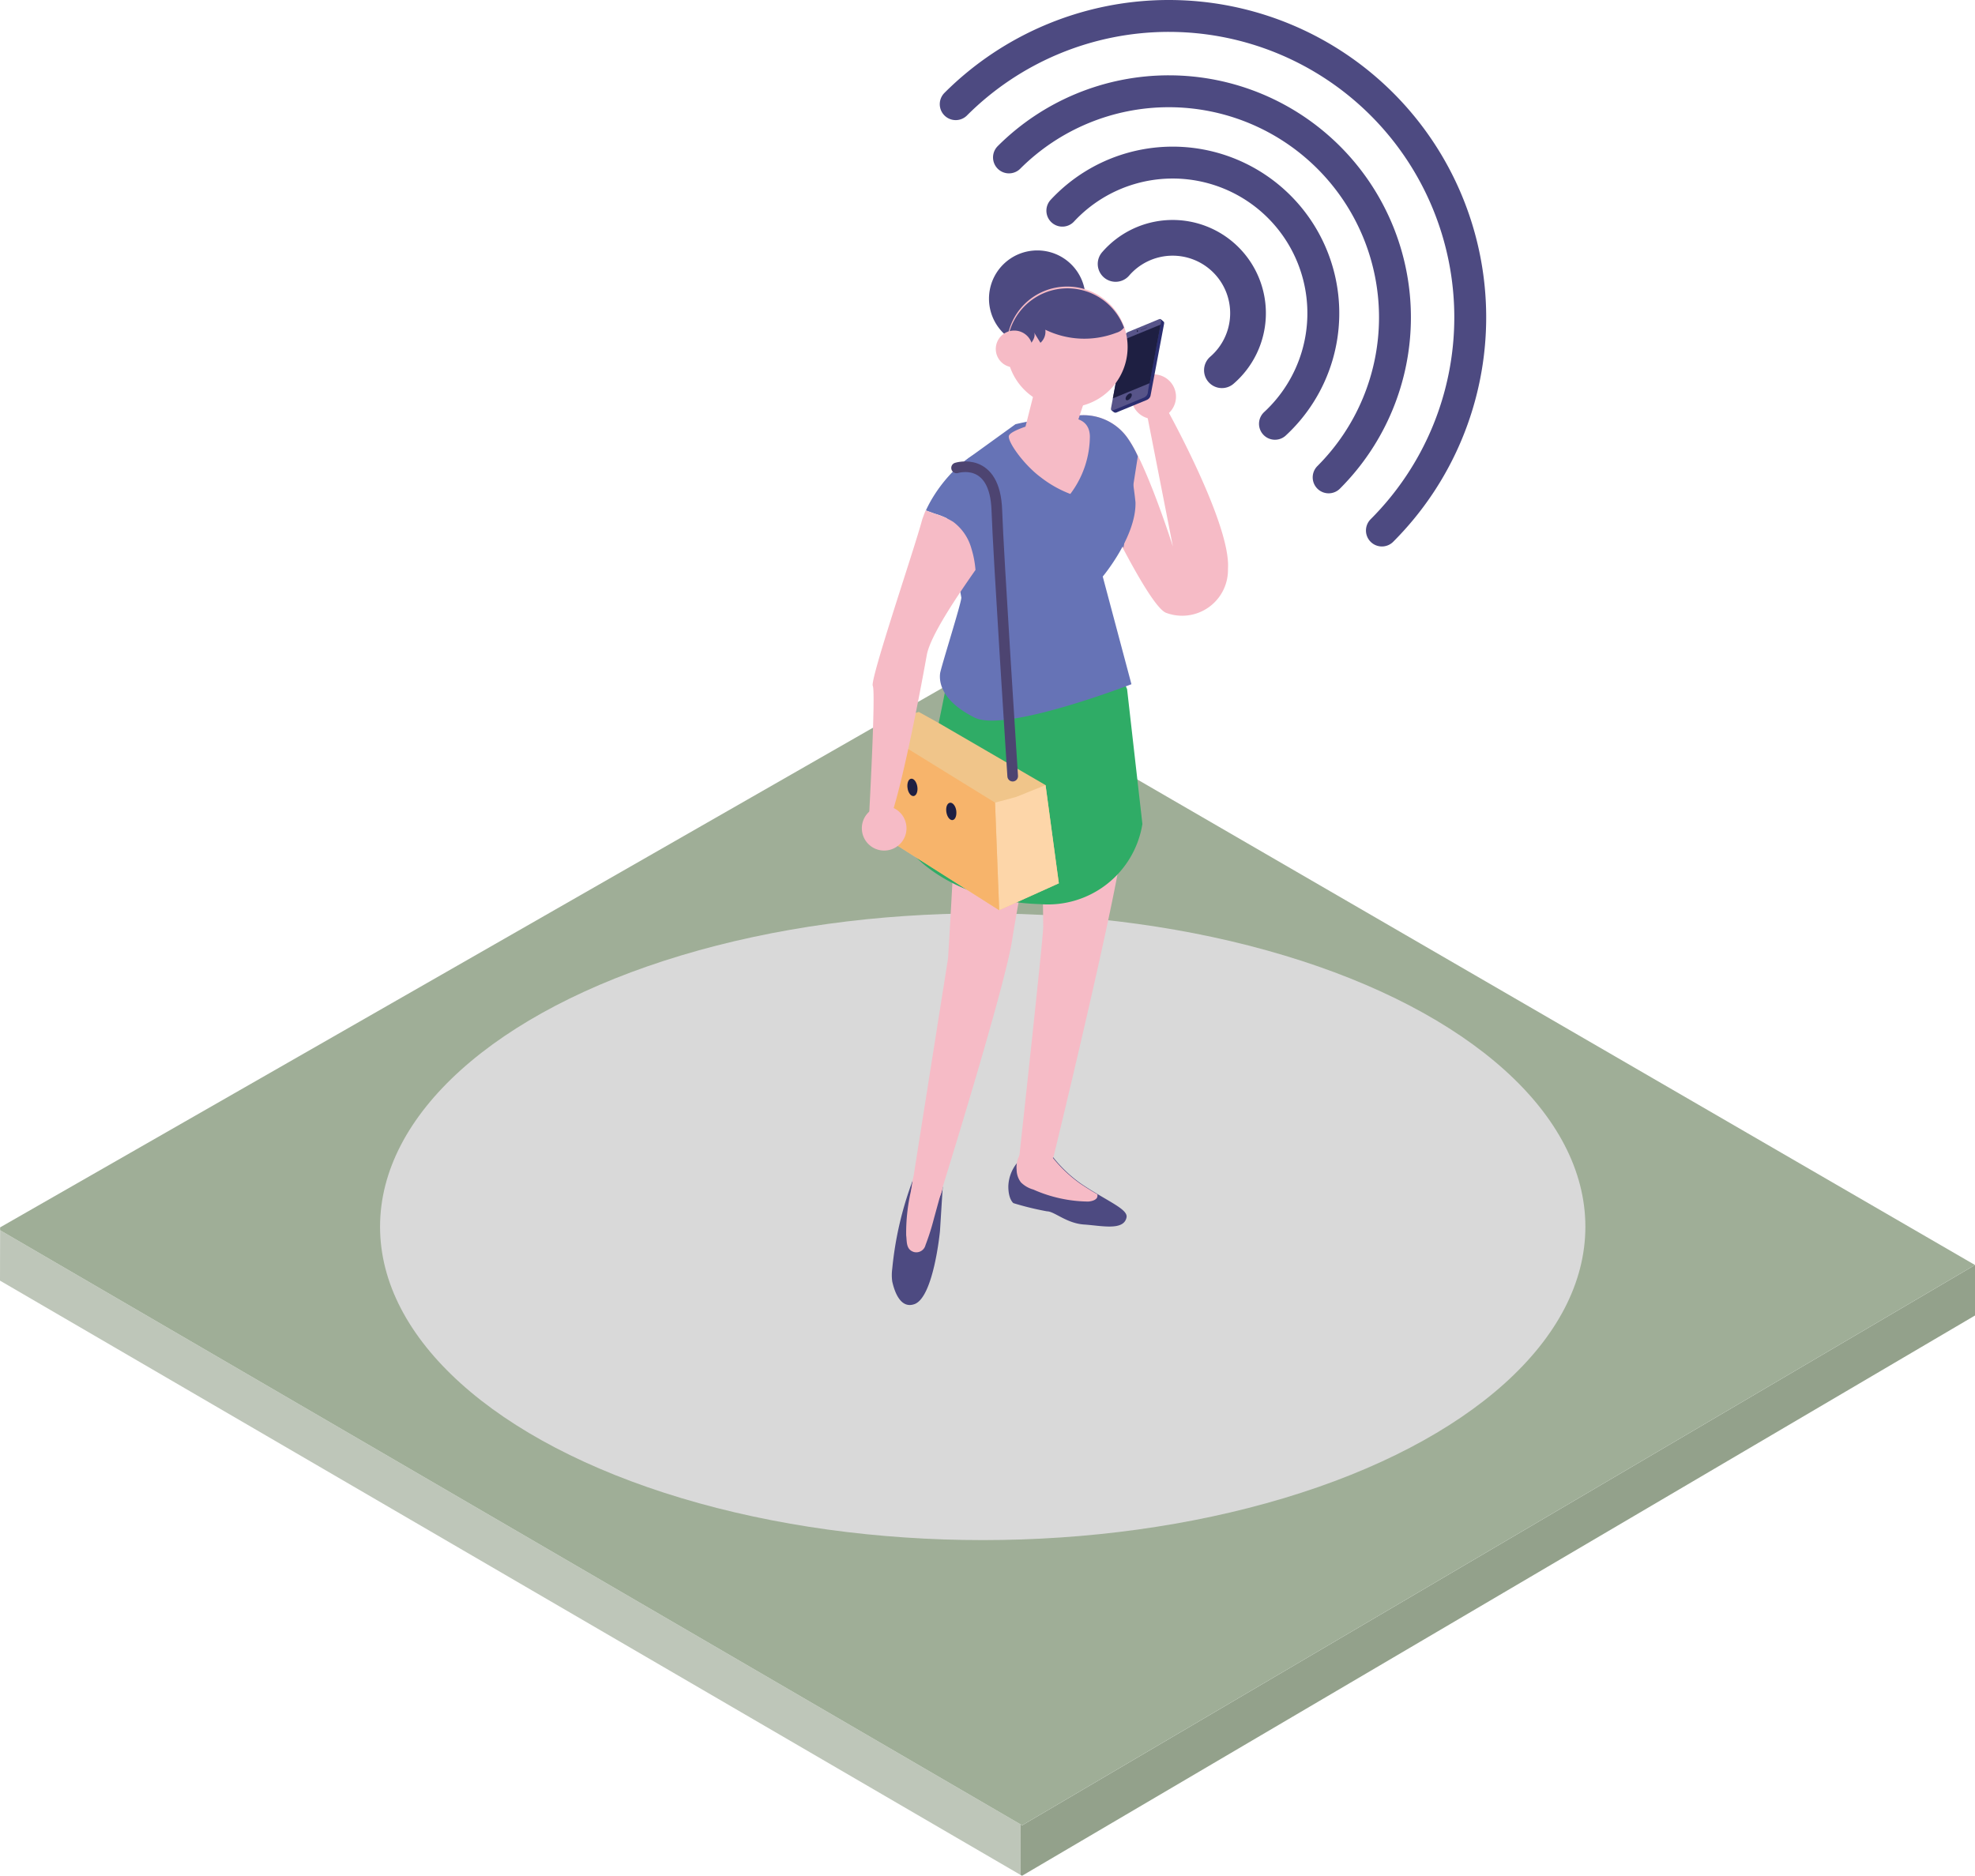 <svg xmlns="http://www.w3.org/2000/svg" viewBox="0 0 185.78 176.47"><defs><style>.cls-1{isolation:isolate;}.cls-19,.cls-2,.cls-3{fill:none;stroke-linecap:round;}.cls-2,.cls-3{stroke:#4d4a81;stroke-linejoin:round;}.cls-2{stroke-width:3.36px;}.cls-3{stroke-width:3px;}.cls-4{fill:#bec6b9;}.cls-5{fill:#93a18b;}.cls-6{fill:#9fae97;}.cls-7{fill:#d9d9d9;mix-blend-mode:multiply;}.cls-8{fill:#f6bbc6;}.cls-9{fill:#4d4a81;}.cls-10{fill:#2fac66;}.cls-11{fill:#6673b6;}.cls-12{fill:#2b2e70;}.cls-13{fill:#575489;}.cls-14,.cls-15{fill:#1e1f42;}.cls-15{opacity:0.5;}.cls-16{fill:#f0c58a;}.cls-17{fill:#fdd6a9;}.cls-18{fill:#f7b46b;}.cls-19{stroke:#4d4471;stroke-miterlimit:10;}</style></defs><title>G07_09_03</title><g class="cls-1"><g id="Tiles"><path class="cls-2" d="M111.26,30.92a7.09,7.09,0,1,1,10,10" transform="translate(-6.32 -6.09)"/><path class="cls-3" d="M106.25,25.91a14.17,14.17,0,1,1,20,20.05" transform="translate(-6.32 -6.09)"/><path class="cls-3" d="M101.23,20.9A21.26,21.26,0,1,1,131.3,51" transform="translate(-6.32 -6.09)"/><path class="cls-3" d="M96.22,15.89A28.35,28.35,0,0,1,136.31,56" transform="translate(-6.32 -6.09)"/><polygon class="cls-4" points="96.01 171.64 96 176.39 0 120.48 0.01 115.74 96.01 171.64"/><polygon class="cls-5" points="185.78 119.01 185.78 123.76 96.14 176.47 96 176.39 96.01 171.64 96.15 171.72 185.78 119.01"/><polygon class="cls-6" points="96.01 171.64 0.01 115.74 0.01 115.47 90.4 63.72 185.78 119.01 96.15 171.72 96.01 171.64"/><ellipse class="cls-7" cx="92.44" cy="115.41" rx="56.69" ry="29.48"/></g><g id="Criminal"><path class="cls-8" d="M116.12,44.65s6,10.78,5.71,14.94A4.31,4.31,0,0,1,116,63.74c-1.95-.78-8.31-14.8-8.31-14.8l.13-3.77a5.06,5.06,0,0,1,4.54,2.08c1.82,2.47,4.29,10.26,4.29,10.26L114,44Z" transform="translate(-6.32 -6.09)"/><path class="cls-9" d="M102,115.49a3.63,3.63,0,0,0-.83,2.22c0,1.23.48,1.57.48,1.57a27.65,27.65,0,0,0,3.16.77c.69,0,1.83,1.13,3.48,1.24s3.75.62,4-.68c.14-.79-1.89-1.54-4.28-3.16a12.75,12.75,0,0,1-2.72-2.61Z" transform="translate(-6.32 -6.09)"/><path class="cls-9" d="M92.18,117.13S92,119,93,118.91A3.4,3.4,0,0,0,95,117.74l-.26,4.16s-.59,6.23-2.4,6.88c-1.31.47-1.88-1.17-2.09-2.13a4.38,4.38,0,0,1,0-1.2A32.43,32.43,0,0,1,92.18,117.13Z" transform="translate(-6.32 -6.09)"/><path class="cls-8" d="M95.5,96.24s1-16,.69-17.17-.69-7.73-.69-7.73L109.92,66l1.81,1.78S111.64,82,112,84.22s-6.56,30.62-6.56,30.62a1.9,1.9,0,0,1-1.89,1.19c-1.45-.07-1.35-1.13-1.35-1.13s2.25-20.55,2.25-21.58-.17-13.56-.17-13.56-2.06,10.3-2.75,14.76S95,117.74,95,117.74s-.19,1.75-1.49,2S92,118.36,92,118.36Z" transform="translate(-6.32 -6.09)"/><path class="cls-10" d="M113.78,83.61a9,9,0,0,1-9.61,7.54C95.6,90.89,92,86.21,92,86.21s3.5-15.75,3.5-16.79.92.17.92.17L110.59,67l1.75,3.92Z" transform="translate(-6.32 -6.09)"/><path class="cls-8" d="M102.43,114.45l2.79.39a12.75,12.75,0,0,0,2.72,2.61c.57.38,1.11.72,1.61,1a.76.76,0,0,1,0,.15c0,.36-.49.5-.86.53a13,13,0,0,1-5.17-1.13,2.65,2.65,0,0,1-1.17-.68,2,2,0,0,1-.4-1.18A2.39,2.39,0,0,1,102.43,114.45Z" transform="translate(-6.32 -6.09)"/><path class="cls-8" d="M94.16,120.77a22.53,22.53,0,0,1-.78,2.45.89.89,0,0,1-1.08.66c-.78-.23-.66-1-.74-1.56a17.65,17.65,0,0,1,.44-4.15c.27-1.42.14-1.56.71-1.54a3.25,3.25,0,0,1,1.56.39,1.55,1.55,0,0,1,.63.53c.15.29,0,.58-.1.89C94.59,119.21,94.37,120,94.16,120.77Z" transform="translate(-6.32 -6.09)"/><path class="cls-11" d="M101.84,46s4.83-1.18,7.17-.59a4.2,4.2,0,0,1,3.31,2.92,47,47,0,0,1,.81,5c.09,3.22-3.08,7-3.08,7l2.7,10.13S100.9,75.05,98,73.6c-3.1-1.55-3.35-3.3-3.25-4.15.06-.52,2-6.62,2-7.14l-1.58-8.77a5.59,5.59,0,0,1,2.31-4.39Z" transform="translate(-6.32 -6.09)"/><path class="cls-8" d="M116.94,43.41a2.1,2.1,0,1,1-2.1-2.1A2.1,2.1,0,0,1,116.94,43.41Z" transform="translate(-6.32 -6.09)"/><path class="cls-11" d="M93.2,54.66c-.07.18-.13.37-.18.55C93.07,55,93.13,54.84,93.2,54.66Z" transform="translate(-6.32 -6.09)"/><path class="cls-11" d="M97.72,57.71A4.69,4.69,0,0,0,96,55.19a6.94,6.94,0,0,0-1.74-.77l-.85-.31c-.08.18-.15.36-.22.54,1-2.61,3.45-5.35,5.49-6.15,2.19-.87,7.48,2,7.48,2,.57,1.37-6.63,7.21-6.63,7.21s-.62.82-1.44,2A9.15,9.15,0,0,0,97.72,57.71Z" transform="translate(-6.32 -6.09)"/><path class="cls-11" d="M88.21,83a1.42,1.42,0,0,1-.14-.16Z" transform="translate(-6.32 -6.09)"/><path class="cls-11" d="M107.81,45.17a5.06,5.06,0,0,1,4.54,2.08,10.23,10.23,0,0,1,1,1.77L112,57.64l0,0c-2.15-4.08-4.24-8.68-4.24-8.68Z" transform="translate(-6.32 -6.09)"/><path class="cls-8" d="M103.51,46s-2.08.58-2.28,1.07,1.36,2.72,3,3.93A10.71,10.71,0,0,0,107,52.56a9.06,9.06,0,0,0,1.84-5.43C108.76,44,103.51,46,103.51,46Z" transform="translate(-6.32 -6.09)"/><path class="cls-8" d="M109.11,41.45l-1.93,5.85h0a3.65,3.65,0,0,1-4.08.42h0a.9.9,0,0,1-.44-1L104.1,41Z" transform="translate(-6.32 -6.09)"/><path class="cls-12" d="M111.12,44.88l0,0-.23-.18.32-.58c.3-1.61,1.1-5.9,1.15-6.15a.63.63,0,0,1,.35-.42l2.67-1.11.16-.28.22.19c.09,0,.06.2.06.2l-1.27,6.74a.54.54,0,0,1-.1.23h0a.63.63,0,0,1-.24.19l-2.6,1.07-.28.12a.28.28,0,0,1-.17,0Z" transform="translate(-6.32 -6.09)"/><path class="cls-12" d="M114.46,42.14l-3.1.93c-.08.39-.14.74-.19,1l-.32.58.23.18,0,0h0a.28.28,0,0,0,.17,0l.28-.12,2.6-1.07a.63.63,0,0,0,.24-.19h0a.54.54,0,0,0,.1-.23c0-.07.08-.42.18-.92Z" transform="translate(-6.32 -6.09)"/><path class="cls-12" d="M115.78,36.51s0-.15-.06-.2l-.22-.19-.16.28,0,0,.2.21.23.18Z" transform="translate(-6.32 -6.09)"/><path class="cls-13" d="M111.35,44.56l2.59-1.07a.63.63,0,0,0,.35-.43c0-.3,1.26-6.74,1.26-6.74s.06-.31-.23-.19l-2.88,1.19a.63.63,0,0,0-.35.43c-.06.3-1.26,6.74-1.26,6.74s-.06.3.23.18Z" transform="translate(-6.32 -6.09)"/><polygon class="cls-14" points="104.68 37.48 105.71 31.96 109.17 30.54 108.14 36.05 104.68 37.48"/><path class="cls-14" d="M112.74,43.12c.09.07.05.27-.08.43s-.32.25-.41.17-.06-.27.08-.43S112.64,43.05,112.74,43.12Z" transform="translate(-6.32 -6.09)"/><path class="cls-14" d="M113.36,37.18s0,.06,0,.1-.08.06-.1,0,0-.06,0-.1S113.34,37.17,113.36,37.18Z" transform="translate(-6.32 -6.09)"/><path class="cls-14" d="M113.51,37.16s0,0,0,.05a0,0,0,0,1,0,0s0,0,0,0A0,0,0,0,1,113.51,37.16Z" transform="translate(-6.32 -6.09)"/><path class="cls-15" d="M114.19,36.88a0,0,0,0,1,0,0,.07.07,0,0,1,0,.05l-.57.23s0,0,0,0a.07.07,0,0,1,0-.05Z" transform="translate(-6.32 -6.09)"/><path class="cls-9" d="M108.43,34.18a4.54,4.54,0,1,1-4.54-4.53A4.53,4.53,0,0,1,108.43,34.18Z" transform="translate(-6.32 -6.09)"/><path class="cls-8" d="M112.39,38.73a5.69,5.69,0,1,1-5.69-5.68A5.68,5.68,0,0,1,112.39,38.73Z" transform="translate(-6.32 -6.09)"/><path class="cls-9" d="M111.32,37.4a1.38,1.38,0,0,0,.73-.49s0,0,0,0a5.68,5.68,0,0,0-11,1.86,4.74,4.74,0,0,0,.06.75,1.93,1.93,0,0,0,.76,0c.57-.14,2.12-1.49,1.7-2.18.21.33.41.67.62,1a1.4,1.4,0,0,0,.46-1.23A8.4,8.4,0,0,0,111.32,37.4Z" transform="translate(-6.32 -6.09)"/><path class="cls-8" d="M103.45,38.91a1.73,1.73,0,1,1-1.73-1.72A1.72,1.72,0,0,1,103.45,38.91Z" transform="translate(-6.32 -6.09)"/><polygon class="cls-16" points="88.18 67.95 98.35 73.86 99.6 83.1 93.99 85.63 81.78 77.88 82.46 68.63 84.7 67.44 86.43 66.98 88.18 67.95"/><polygon class="cls-17" points="98.35 73.86 95.6 74.97 93.6 75.51 93.99 85.63 99.6 83.1 98.35 73.86"/><polygon class="cls-18" points="93.6 75.51 82.46 68.63 81.78 77.88 93.99 85.63 93.6 75.51"/><path class="cls-14" d="M95.34,82.49c.07.45.33.79.59.75s.4-.44.34-.89-.34-.78-.59-.74S95.27,82,95.34,82.49Z" transform="translate(-6.32 -6.09)"/><path class="cls-14" d="M91.69,80.24c.06.45.33.78.58.74s.41-.43.34-.88-.33-.79-.59-.75S91.62,79.79,91.69,80.24Z" transform="translate(-6.32 -6.09)"/><path class="cls-19" d="M96.3,50.11s3.62-1.15,3.79,4c.12,3.88,1.49,25,1.49,25" transform="translate(-6.32 -6.09)"/><path class="cls-8" d="M91.59,84a2.1,2.1,0,1,1-2.1-2.09A2.1,2.1,0,0,1,91.59,84Z" transform="translate(-6.32 -6.09)"/><path class="cls-8" d="M88.07,82.84s.64-11.67.35-12.22S92.24,58,93,55.21a8.11,8.11,0,0,1,.4-1.1l.85.31a6.94,6.94,0,0,1,1.74.77,4.69,4.69,0,0,1,1.71,2.52,9.15,9.15,0,0,1,.38,2c-1.66,2.38-4.24,6.15-4.58,8-.91,5.07-2.47,12.86-3.51,15.59C89.52,84.64,88.07,82.84,88.07,82.84Z" transform="translate(-6.32 -6.09)"/></g></g></svg>